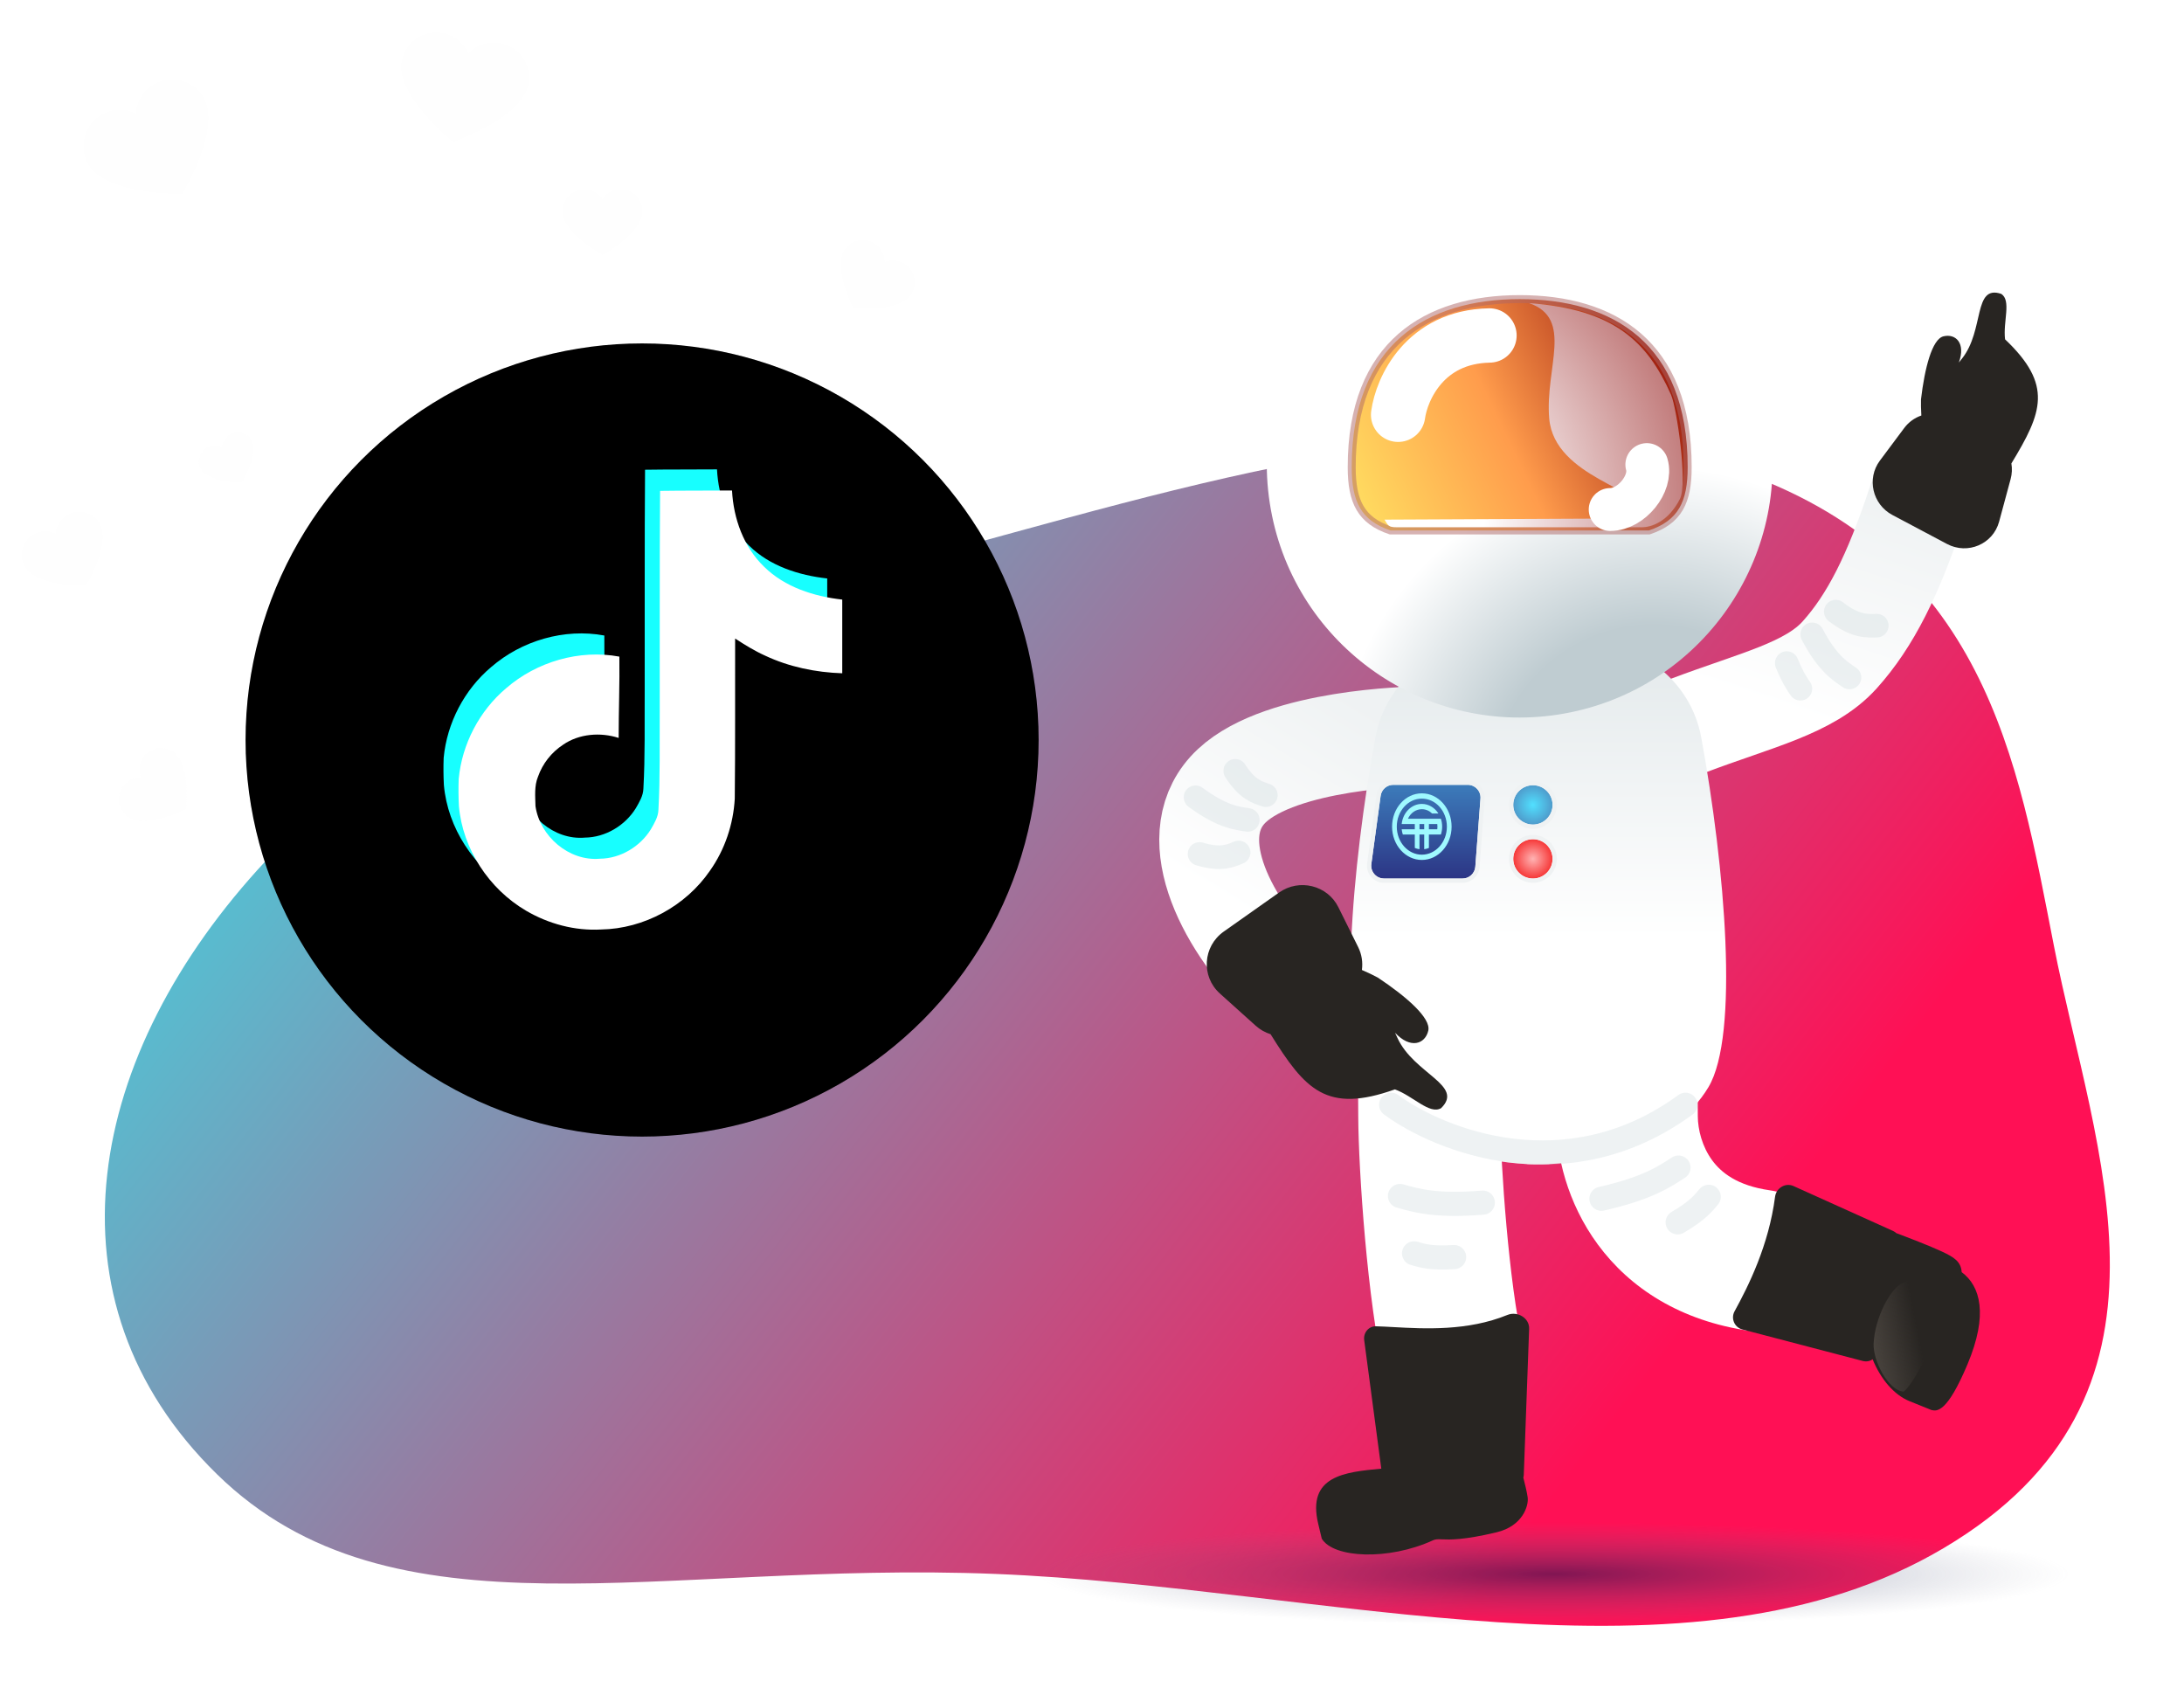 <svg width="607" height="473" viewBox="0 0 607 473" fill="none" xmlns="http://www.w3.org/2000/svg">
<mask id="mask0_4745_48515" style="mask-type:alpha" maskUnits="userSpaceOnUse" x="7" y="6" width="600" height="467">
<rect x="7.25" y="6.985" width="599.161" height="466.014" fill="#C4C4C4"/>
</mask>
<g mask="url(#mask0_4745_48515)">
<path fill-rule="evenodd" clip-rule="evenodd" d="M570.834 262.79C582.06 320.167 611.255 388.036 540.286 430.16C469.923 471.925 368.116 441.058 276.686 437.384C183.396 433.634 109.114 457.429 60.29 409.662C10.92 361.361 23.759 292.875 74.001 239.088C113.415 196.893 182.065 174.729 253.147 155.766C329.446 135.412 413.63 107.439 481.625 130.345C551.981 154.047 560.829 211.653 570.834 262.79Z" fill="url(#paint0_linear_4745_48515)"/>
<g filter="url(#filter0_f_4745_48515)">
<ellipse cx="431.937" cy="437.423" rx="143.688" ry="14.424" fill="url(#paint1_radial_4745_48515)" fill-opacity="0.5"/>
</g>
</g>
<g filter="url(#filter1_d_4745_48515)">
<circle cx="178.457" cy="201.206" r="110.207" fill="black"/>
<g filter="url(#filter2_bii_4745_48515)">
<circle cx="178.457" cy="201.206" r="110.207" fill="black" fill-opacity="0.1"/>
</g>
<path d="M179.274 126.102C185.969 125.999 192.626 126.06 199.274 125.999C199.677 133.784 202.493 141.714 208.225 147.218C213.945 152.859 222.037 155.441 229.909 156.315V176.793C222.531 176.553 215.119 175.027 208.424 171.869C205.509 170.557 202.792 168.867 200.134 167.139C200.099 182 200.195 196.841 200.038 211.64C199.639 218.75 197.279 225.825 193.12 231.684C186.43 241.437 174.816 247.795 162.888 247.994C155.572 248.41 148.264 246.426 142.029 242.772C131.697 236.715 124.427 225.627 123.368 213.727C123.235 211.206 123.214 208.681 123.307 206.159C124.228 196.482 129.042 187.225 136.516 180.928C144.987 173.593 156.854 170.099 167.964 172.167C168.068 179.7 167.765 187.225 167.765 194.758C162.689 193.126 156.758 193.584 152.323 196.646C149.078 198.772 146.626 201.898 145.344 205.545C144.285 208.124 144.588 210.988 144.65 213.727C145.866 222.072 153.938 229.087 162.555 228.328C168.267 228.267 173.742 224.971 176.719 220.146C177.682 218.456 178.76 216.728 178.818 214.741C179.32 205.644 179.121 196.585 179.182 187.488C179.224 166.987 179.121 146.543 179.278 126.106L179.274 126.102Z" fill="#17FFFF"/>
<g filter="url(#filter3_d_4745_48515)">
<path d="M182.637 131.053C189.332 130.95 195.989 131.011 202.637 130.95C203.04 138.735 205.856 146.665 211.588 152.169C217.308 157.81 225.4 160.392 233.272 161.266V181.744C225.894 181.504 218.482 179.978 211.788 176.82C208.872 175.508 206.155 173.818 203.497 172.091C203.462 186.951 203.558 201.792 203.401 216.591C203.002 223.701 200.642 230.777 196.484 236.635C189.793 246.388 178.179 252.747 166.252 252.945C158.935 253.361 151.627 251.377 145.392 247.723C135.06 241.666 127.79 230.578 126.731 218.678C126.598 216.157 126.577 213.632 126.67 211.11C127.591 201.434 132.405 192.176 139.879 185.879C148.35 178.544 160.217 175.05 171.327 177.118C171.431 184.651 171.128 192.176 171.128 199.71C166.052 198.077 160.121 198.535 155.686 201.598C152.441 203.723 149.989 206.849 148.707 210.496C147.648 213.075 147.951 215.939 148.013 218.678C149.229 227.023 157.301 234.038 165.918 233.279C171.63 233.218 177.105 229.922 180.082 225.097C181.045 223.407 182.123 221.68 182.181 219.692C182.683 210.595 182.484 201.537 182.545 192.44C182.588 171.938 182.484 151.494 182.641 131.057L182.637 131.053Z" fill="white"/>
</g>
</g>
<g filter="url(#filter4_d_4745_48515)">
<path d="M393.194 203.138C393.194 203.138 356.349 203.678 342.36 216.81C328.371 229.943 339.771 253.924 356.48 270.485" stroke="url(#paint2_linear_4745_48515)" stroke-width="27.755" stroke-linecap="round"/>
<path d="M346.816 226.307C343.534 225.82 339.544 225.368 332.271 220.01" stroke="#C7D2D7" stroke-opacity="0.3" stroke-width="6.553" stroke-linecap="round"/>
<path d="M351.824 219.431C349.514 218.682 346.646 217.887 343.306 212.663" stroke="#C7D2D7" stroke-opacity="0.3" stroke-width="6.553" stroke-linecap="round"/>
<path d="M344.255 235.354C342.014 236.29 339.321 237.555 333.383 235.766" stroke="#C7D2D7" stroke-opacity="0.3" stroke-width="6.553" stroke-linecap="round"/>
</g>
<g filter="url(#filter5_d_4745_48515)">
<path d="M532.929 137.906C526.158 158.504 519.751 171.032 511.348 180.398C502.945 189.763 488.159 192.929 469.157 200.124" stroke="url(#paint3_linear_4745_48515)" stroke-width="27.755" stroke-linecap="round"/>
<path d="M514.033 186.721C511.278 184.863 507.867 182.73 503.658 174.735" stroke="#C7D2D7" stroke-opacity="0.3" stroke-width="6.553" stroke-linecap="round"/>
<path d="M521.615 172.325C518.922 172.404 515.63 172.645 510.215 168.42" stroke="#C7D2D7" stroke-opacity="0.3" stroke-width="6.553" stroke-linecap="round"/>
<path d="M500.378 189.854C499.466 188.535 498.349 186.975 496.591 182.722" stroke="#C7D2D7" stroke-opacity="0.3" stroke-width="6.553" stroke-linecap="round"/>
</g>
<g filter="url(#filter6_d_4745_48515)">
<path d="M415.57 176.66C399.402 176.66 385.178 187.47 382.259 203.372C375.679 239.221 371.624 286.085 380.26 300.536C389.742 316.401 410.974 321.226 424.512 321.92V321.953C425.441 321.998 426.456 322.018 427.544 322.01C428.633 322.018 429.648 321.998 430.576 321.953V321.92C444.115 321.226 465.347 316.401 474.828 300.536C483.464 286.085 479.41 239.221 472.83 203.372C469.911 187.47 455.687 176.66 439.519 176.66H415.57Z" fill="url(#paint4_linear_4745_48515)"/>
<path fill-rule="evenodd" clip-rule="evenodd" d="M416.843 288.896L416.959 308.625C417.038 322.201 419.409 355.238 423.218 371.765C425.665 382.383 419.041 392.975 408.423 395.422C397.804 397.869 387.213 391.245 384.766 380.627C380.026 360.059 377.586 323.757 377.499 308.856L377.384 289.126L416.843 288.896Z" fill="white"/>
<path fill-rule="evenodd" clip-rule="evenodd" d="M471.755 288.896L471.871 308.625C471.892 312.31 473.065 317.057 475.868 320.868C478.291 324.163 482.715 327.897 491.91 329.203C502.698 330.735 510.202 340.723 508.669 351.511C507.137 362.3 497.149 369.803 486.36 368.271C467.034 365.526 453.003 356.38 444.08 344.249C435.537 332.634 432.473 319.409 432.411 308.856L432.296 289.126L471.755 288.896Z" fill="white"/>
<g filter="url(#filter7_d_4745_48515)">
<path d="M383.719 218.008C383.959 216.248 385.462 214.937 387.238 214.937H407.93C409.997 214.937 411.627 216.695 411.471 218.756L410.036 237.697C409.896 239.549 408.352 240.98 406.495 240.98H384.655C382.503 240.98 380.846 239.081 381.136 236.949L383.719 218.008Z" fill="url(#paint5_linear_4745_48515)"/>
<path d="M387.238 214.345C385.166 214.345 383.413 215.875 383.133 217.928L380.55 236.869C380.211 239.357 382.144 241.572 384.655 241.572H406.495C408.662 241.572 410.462 239.903 410.626 237.742L412.061 218.801C412.243 216.396 410.341 214.345 407.93 214.345H387.238Z" stroke="#EFF2F3" stroke-width="1.184"/>
</g>
<path d="M386.644 305.428C400.243 315.437 435.642 329.45 468.445 305.428" stroke="#C7D2D7" stroke-opacity="0.3" stroke-width="6.708" stroke-linecap="round"/>
<path d="M389.098 330.777C393.613 332.033 399 333.686 412.123 332.628" stroke="#C7D2D7" stroke-opacity="0.3" stroke-width="6.708" stroke-linecap="round"/>
<path d="M466.498 322.881C462.567 325.433 457.923 328.625 445.088 331.55" stroke="#C7D2D7" stroke-opacity="0.3" stroke-width="6.708" stroke-linecap="round"/>
<path d="M393.013 346.718C395.19 347.353 397.788 348.185 404.145 347.753" stroke="#C7D2D7" stroke-opacity="0.3" stroke-width="6.708" stroke-linecap="round"/>
<path d="M474.909 331.003C473.462 332.75 471.779 334.896 466.274 338.104" stroke="#C7D2D7" stroke-opacity="0.3" stroke-width="6.708" stroke-linecap="round"/>
<path d="M391.346 225.943H391.311C392.027 224.368 393.489 223.289 395.177 223.289C396.265 223.289 397.26 223.738 398.021 224.479H398.047H399.775C398.752 222.873 397.074 221.825 395.177 221.825C392.282 221.825 389.896 224.265 389.572 227.407L393.215 227.407V228.871H389.572L389.573 228.882C389.626 229.387 389.732 229.873 389.885 230.335H393.214V234.06C393.629 234.232 394.068 234.352 394.522 234.411V230.335H395.83V234.411C396.284 234.352 396.723 234.233 397.138 234.061V230.335H400.467C400.694 229.651 400.818 228.911 400.818 228.139C400.818 227.367 400.694 226.627 400.467 225.943H399.692H391.346ZM395.83 228.871H394.522V227.407H395.83V228.871ZM399.461 228.871H397.138V227.407H399.461C399.493 227.646 399.51 227.89 399.51 228.139C399.51 228.388 399.493 228.632 399.461 228.871Z" fill="#9FF9FF"/>
<path d="M395.172 218.883C390.604 218.883 386.9 223.027 386.9 228.139C386.9 233.251 390.604 237.395 395.172 237.395C399.74 237.395 403.444 233.251 403.444 228.139C403.444 223.027 399.74 218.883 395.172 218.883ZM395.172 235.929C391.327 235.929 388.211 232.441 388.211 228.139C388.211 223.837 391.327 220.349 395.172 220.349C399.017 220.349 402.133 223.837 402.133 228.139C402.133 232.441 399.017 235.929 395.172 235.929Z" fill="#9FF9FF"/>
<g filter="url(#filter8_d_4745_48515)">
<circle cx="426.043" cy="220.52" r="5.465" fill="url(#paint6_radial_4745_48515)"/>
<circle cx="426.043" cy="220.52" r="6.056" stroke="#EFF2F3" stroke-width="1.184"/>
</g>
<g filter="url(#filter9_d_4745_48515)">
<circle cx="426.043" cy="235.516" r="5.465" fill="url(#paint7_radial_4745_48515)"/>
<circle cx="426.043" cy="235.516" r="6.056" stroke="#EFF2F3" stroke-width="1.184"/>
</g>
</g>
<path d="M340.117 258.876C334.296 262.983 333.769 271.345 339.032 276.079L349.007 285.05C350.229 286.149 351.641 286.933 353.135 287.397C362.733 302.817 368.653 309.512 387.69 302.732C392.81 304.599 397.297 309.799 400.527 307.951C407.026 301.583 392.987 298.444 388.393 288.438C388.169 287.951 387.949 287.47 387.733 286.997C392.03 291.606 396.096 290.133 396.961 286.422C397.777 282.921 390.787 276.874 382.942 271.668C381.795 271.05 380.27 270.298 378.512 269.547C378.805 267.424 378.48 265.211 377.474 263.184L371.97 252.1C368.943 246.003 361.109 244.066 355.494 248.027L340.117 258.876Z" fill="#282522"/>
<g filter="url(#filter10_d_4745_48515)">
<path d="M433.047 195.611C471.412 189.714 497.733 153.832 491.836 115.467C485.939 77.102 450.057 50.782 411.692 56.679C373.327 62.576 347.007 98.457 352.904 136.822C358.801 175.187 394.682 201.508 433.047 195.611Z" fill="url(#paint8_radial_4745_48515)"/>
<path d="M469.057 126.847C469.057 136.469 466.453 141.684 458.302 144.441L386.438 144.441C378.286 141.684 375.682 136.469 375.682 126.847C375.682 92.637 396.585 80.159 422.37 80.159C448.154 80.159 469.057 92.37 469.057 126.847Z" fill="url(#paint9_linear_4745_48515)" stroke="#AE6666" stroke-opacity="0.5" stroke-width="2.222"/>
<g style="mix-blend-mode:multiply">
<path d="M464.428 106.724C457.783 91.87 448.602 83.031 424.976 81.267C437.471 85.604 429.365 99.238 430.573 113.321C431.981 129.96 458.197 133.194 454.073 138.46C452.754 140.117 450.727 141.119 448.602 141.133L384.803 141.439C385.727 142.964 385.875 143.582 388.148 143.556L456.53 143.556C458.655 143.541 463.723 142.185 466.936 135.619C469.073 131.252 466.007 110.254 464.428 106.724Z" fill="url(#paint10_radial_4745_48515)"/>
</g>
<path d="M457.706 126.145C459.24 131.402 453.435 138.63 447.521 138.63" stroke="white" stroke-width="11.921" stroke-linecap="round"/>
<path d="M388.577 112.3C389.556 105.094 396.006 90.599 413.97 90.264" stroke="white" stroke-width="15.101" stroke-linecap="round"/>
</g>
<path fill-rule="evenodd" clip-rule="evenodd" d="M387.308 368.791C395.938 369.267 407.905 369.927 418.956 365.414C421.734 364.28 425.102 366.256 424.993 369.254L423.509 409.789C423.498 410.07 423.459 410.352 423.382 410.62C423.872 412.516 424.375 414.651 424.581 416.074C424.926 418.466 423.156 424.089 415.966 425.81C406.749 428.015 402.921 427.861 400.778 427.775C399.666 427.731 399.008 427.704 398.286 428.035C385.873 433.722 370.634 432.993 367.36 427.592L366.369 423.448C363.186 410.144 373.691 409.072 383.904 408.133L379.154 372.434C378.879 370.368 380.36 368.516 382.445 368.567C383.9 368.603 385.534 368.693 387.308 368.791Z" fill="#282522"/>
<path fill-rule="evenodd" clip-rule="evenodd" d="M482.093 364.387C485.952 357.359 491.592 346.082 493.345 332.577C493.66 330.143 496.222 328.582 498.46 329.591L526.121 342.067C526.466 342.223 526.783 342.429 527.051 342.683C529.96 343.764 536.411 346.242 539.737 347.804C543.101 349.383 545.012 350.568 545.211 353.519C550.429 357.402 552.625 365.305 546.843 379.086C541.118 392.734 538.3 392.15 536.876 391.854C536.862 391.851 536.848 391.848 536.835 391.846C537.95 392.295 538.292 392.434 530.742 389.388C526.388 387.631 522.699 383.242 520.459 377.734C519.686 378.294 518.672 378.453 517.718 378.204L484.251 369.442C482.05 368.865 480.997 366.381 482.093 364.387Z" fill="#282522"/>
<path d="M539.553 360.717C540.275 369.71 531.426 385.358 529.065 386.718C524.9 386.498 520.523 378.23 520.739 373.374C521.061 366.131 525.541 357.672 529.027 356.471C530.336 356.02 538.832 351.725 539.553 360.717Z" fill="url(#paint11_linear_4745_48515)"/>
<path d="M541.147 151.171C546.897 154.221 553.931 151.201 555.618 144.957L558.815 133.123C559.207 131.673 559.263 130.198 559.025 128.789C567.634 114.601 570.65 107.012 557.266 94.291C556.676 89.347 559.063 83.543 556.223 81.672C548.35 79.002 551.585 91.742 545.324 99.616C545.019 100 544.718 100.378 544.421 100.749C546.405 95.344 543.527 92.638 540.144 93.464C536.954 94.243 534.908 102.437 533.902 110.98C533.872 112.171 533.888 113.724 534.001 115.468C532.15 116.104 530.479 117.283 529.242 118.94L522.478 128C518.757 132.984 520.411 140.17 525.957 143.112L541.147 151.171Z" fill="#282522"/>
<g clip-path="url(#clip0_4745_48515)">
<path d="M18.757 143.068C16.774 144.213 15.599 146.213 15.507 148.343C13.616 147.358 11.297 147.375 9.314 148.52C6.197 150.319 5.12 154.341 6.919 157.457C10.163 163.076 23.849 162.792 23.849 162.792C23.849 162.792 30.965 151.128 27.694 145.462C25.895 142.346 21.873 141.269 18.757 143.068Z" fill="#FEFEFE"/>
</g>
<g opacity="0.5" clip-path="url(#clip1_4745_48515)" filter="url(#filter11_f_4745_48515)">
<path d="M63.857 120.668C62.506 121.448 61.706 122.81 61.644 124.262C60.355 123.59 58.775 123.602 57.424 124.382C55.301 125.608 54.567 128.347 55.793 130.47C58.003 134.298 67.326 134.104 67.326 134.104C67.326 134.104 72.174 126.159 69.946 122.299C68.72 120.176 65.98 119.442 63.857 120.668Z" fill="#FEFEFE"/>
</g>
<g opacity="0.5" clip-path="url(#clip2_4745_48515)" filter="url(#filter12_f_4745_48515)">
<path d="M39.791 210.387C38.578 212.124 38.377 214.26 39.135 216.081C37.164 215.996 35.227 216.92 34.014 218.656C32.108 221.385 32.781 225.177 35.51 227.083C40.429 230.52 51.786 224.919 51.786 224.919C51.786 224.919 53.179 212.358 48.218 208.892C45.489 206.986 41.697 207.659 39.791 210.387Z" fill="#FEFEFE"/>
</g>
<g filter="url(#filter13_f_4745_48515)">
<path d="M172.484 52.594C170.358 52.605 168.491 53.678 167.436 55.354C166.365 53.689 164.486 52.636 162.36 52.648C159.02 52.665 156.301 55.413 156.318 58.754C156.35 64.777 167.518 70.843 167.518 70.843C167.518 70.843 178.622 64.71 178.59 58.636C178.572 55.295 175.824 52.576 172.484 52.594Z" fill="#FEFEFE"/>
</g>
<g clip-path="url(#clip3_4745_48515)" filter="url(#filter14_f_4745_48515)">
<path d="M42.806 23.448C39.746 25.215 37.934 28.301 37.792 31.589C34.874 30.068 31.295 30.094 28.235 31.861C23.427 34.637 21.764 40.842 24.54 45.651C29.546 54.32 50.663 53.882 50.663 53.882C50.663 53.882 61.644 35.886 56.596 27.143C53.82 22.335 47.614 20.672 42.806 23.448Z" fill="#FEFEFE"/>
</g>
<g clip-path="url(#clip4_4745_48515)">
<path d="M138.932 11.948C135.565 11.363 132.307 12.531 130.165 14.884C128.941 11.947 126.267 9.748 122.901 9.164C117.61 8.245 112.53 11.822 111.612 17.112C109.955 26.65 125.905 39.412 125.905 39.412C125.905 39.412 145.209 32.855 146.88 23.237C147.799 17.947 144.222 12.867 138.932 11.948Z" fill="#FEFEFE"/>
</g>
<g clip-path="url(#clip5_4745_48515)">
<path d="M251.576 73.436C249.818 72.242 247.671 72.07 245.853 72.855C245.912 70.876 244.96 68.944 243.201 67.75C240.437 65.874 236.64 66.6 234.764 69.364C231.381 74.348 237.154 85.67 237.154 85.67C237.154 85.67 249.779 86.899 253.19 81.873C255.067 79.109 254.341 75.313 251.576 73.436Z" fill="#FEFEFE"/>
</g>
<defs>
<filter id="filter0_f_4745_48515" x="280.459" y="415.208" width="302.957" height="44.43" filterUnits="userSpaceOnUse" color-interpolation-filters="sRGB">
<feFlood flood-opacity="0" result="BackgroundImageFix"/>
<feBlend mode="normal" in="SourceGraphic" in2="BackgroundImageFix" result="shape"/>
<feGaussianBlur stdDeviation="3.895" result="effect1_foregroundBlur_4745_48515"/>
</filter>
<filter id="filter1_d_4745_48515" x="63.812" y="90.999" width="229.29" height="229.29" filterUnits="userSpaceOnUse" color-interpolation-filters="sRGB">
<feFlood flood-opacity="0" result="BackgroundImageFix"/>
<feColorMatrix in="SourceAlpha" type="matrix" values="0 0 0 0 0 0 0 0 0 0 0 0 0 0 0 0 0 0 127 0" result="hardAlpha"/>
<feOffset dy="4.438"/>
<feGaussianBlur stdDeviation="2.219"/>
<feComposite in2="hardAlpha" operator="out"/>
<feColorMatrix type="matrix" values="0 0 0 0 0 0 0 0 0 0 0 0 0 0 0 0 0 0 0.25 0"/>
<feBlend mode="normal" in2="BackgroundImageFix" result="effect1_dropShadow_4745_48515"/>
<feBlend mode="normal" in="SourceGraphic" in2="effect1_dropShadow_4745_48515" result="shape"/>
</filter>
<filter id="filter2_bii_4745_48515" x="38.861" y="61.611" width="279.191" height="279.19" filterUnits="userSpaceOnUse" color-interpolation-filters="sRGB">
<feFlood flood-opacity="0" result="BackgroundImageFix"/>
<feGaussianBlur in="BackgroundImage" stdDeviation="14.694"/>
<feComposite in2="SourceAlpha" operator="in" result="effect1_backgroundBlur_4745_48515"/>
<feBlend mode="normal" in="SourceGraphic" in2="effect1_backgroundBlur_4745_48515" result="shape"/>
<feColorMatrix in="SourceAlpha" type="matrix" values="0 0 0 0 0 0 0 0 0 0 0 0 0 0 0 0 0 0 127 0" result="hardAlpha"/>
<feOffset dx="-14.694" dy="14.694"/>
<feGaussianBlur stdDeviation="7.347"/>
<feComposite in2="hardAlpha" operator="arithmetic" k2="-1" k3="1"/>
<feColorMatrix type="matrix" values="0 0 0 0 1 0 0 0 0 1 0 0 0 0 1 0 0 0 0.1 0"/>
<feBlend mode="normal" in2="shape" result="effect2_innerShadow_4745_48515"/>
<feColorMatrix in="SourceAlpha" type="matrix" values="0 0 0 0 0 0 0 0 0 0 0 0 0 0 0 0 0 0 127 0" result="hardAlpha"/>
<feOffset dx="14.694" dy="-14.694"/>
<feGaussianBlur stdDeviation="7.347"/>
<feComposite in2="hardAlpha" operator="arithmetic" k2="-1" k3="1"/>
<feColorMatrix type="matrix" values="0 0 0 0 0.116 0 0 0 0 0.307 0 0 0 0 0.528 0 0 0 0.1 0"/>
<feBlend mode="normal" in2="effect2_innerShadow_4745_48515" result="effect3_innerShadow_4745_48515"/>
</filter>
<filter id="filter3_d_4745_48515" x="126.613" y="130.95" width="107.473" height="122.965" filterUnits="userSpaceOnUse" color-interpolation-filters="sRGB">
<feFlood flood-opacity="0" result="BackgroundImageFix"/>
<feColorMatrix in="SourceAlpha" type="matrix" values="0 0 0 0 0 0 0 0 0 0 0 0 0 0 0 0 0 0 127 0" result="hardAlpha"/>
<feOffset dx="0.814" dy="0.916"/>
<feColorMatrix type="matrix" values="0 0 0 0 1 0 0 0 0 0 0 0 0 0 0.29 0 0 0 1 0"/>
<feBlend mode="normal" in2="BackgroundImageFix" result="effect1_dropShadow_4745_48515"/>
<feBlend mode="normal" in="SourceGraphic" in2="effect1_dropShadow_4745_48515" result="shape"/>
</filter>
<filter id="filter4_d_4745_48515" x="291.709" y="159.849" width="122.308" height="133.145" filterUnits="userSpaceOnUse" color-interpolation-filters="sRGB">
<feFlood flood-opacity="0" result="BackgroundImageFix"/>
<feColorMatrix in="SourceAlpha" type="matrix" values="0 0 0 0 0 0 0 0 0 0 0 0 0 0 0 0 0 0 127 0" result="hardAlpha"/>
<feOffset dy="1.542"/>
<feGaussianBlur stdDeviation="0.771"/>
<feComposite in2="hardAlpha" operator="out"/>
<feColorMatrix type="matrix" values="0 0 0 0 0 0 0 0 0 0 0 0 0 0 0 0 0 0 0.25 0"/>
<feBlend mode="normal" in2="BackgroundImageFix" result="effect1_dropShadow_4745_48515"/>
<feBlend mode="normal" in="SourceGraphic" in2="effect1_dropShadow_4745_48515" result="shape"/>
</filter>
<filter id="filter5_d_4745_48515" x="445.325" y="105.966" width="106.861" height="128.003" filterUnits="userSpaceOnUse" color-interpolation-filters="sRGB">
<feFlood flood-opacity="0" result="BackgroundImageFix"/>
<feColorMatrix in="SourceAlpha" type="matrix" values="0 0 0 0 0 0 0 0 0 0 0 0 0 0 0 0 0 0 127 0" result="hardAlpha"/>
<feOffset dy="1.542"/>
<feGaussianBlur stdDeviation="0.771"/>
<feComposite in2="hardAlpha" operator="out"/>
<feColorMatrix type="matrix" values="0 0 0 0 0 0 0 0 0 0 0 0 0 0 0 0 0 0 0.25 0"/>
<feBlend mode="normal" in2="BackgroundImageFix" result="effect1_dropShadow_4745_48515"/>
<feBlend mode="normal" in="SourceGraphic" in2="effect1_dropShadow_4745_48515" result="shape"/>
</filter>
<filter id="filter6_d_4745_48515" x="373.484" y="176.513" width="137.322" height="222.95" filterUnits="userSpaceOnUse" color-interpolation-filters="sRGB">
<feFlood flood-opacity="0" result="BackgroundImageFix"/>
<feColorMatrix in="SourceAlpha" type="matrix" values="0 0 0 0 0 0 0 0 0 0 0 0 0 0 0 0 0 0 127 0" result="hardAlpha"/>
<feOffset dy="1.578"/>
<feGaussianBlur stdDeviation="0.789"/>
<feComposite in2="hardAlpha" operator="out"/>
<feColorMatrix type="matrix" values="0 0 0 0 0 0 0 0 0 0 0 0 0 0 0 0 0 0 0.25 0"/>
<feBlend mode="normal" in2="BackgroundImageFix" result="effect1_dropShadow_4745_48515"/>
<feBlend mode="normal" in="SourceGraphic" in2="effect1_dropShadow_4745_48515" result="shape"/>
</filter>
<filter id="filter7_d_4745_48515" x="378.341" y="213.753" width="35.903" height="31.568" filterUnits="userSpaceOnUse" color-interpolation-filters="sRGB">
<feFlood flood-opacity="0" result="BackgroundImageFix"/>
<feColorMatrix in="SourceAlpha" type="matrix" values="0 0 0 0 0 0 0 0 0 0 0 0 0 0 0 0 0 0 127 0" result="hardAlpha"/>
<feOffset dy="1.578"/>
<feGaussianBlur stdDeviation="0.789"/>
<feComposite in2="hardAlpha" operator="out"/>
<feColorMatrix type="matrix" values="0 0 0 0 0 0 0 0 0 0 0 0 0 0 0 0 0 0 0.25 0"/>
<feBlend mode="normal" in2="BackgroundImageFix" result="effect1_dropShadow_4745_48515"/>
<feBlend mode="normal" in="SourceGraphic" in2="effect1_dropShadow_4745_48515" result="shape"/>
</filter>
<filter id="filter8_d_4745_48515" x="417.816" y="213.872" width="16.454" height="16.454" filterUnits="userSpaceOnUse" color-interpolation-filters="sRGB">
<feFlood flood-opacity="0" result="BackgroundImageFix"/>
<feColorMatrix in="SourceAlpha" type="matrix" values="0 0 0 0 0 0 0 0 0 0 0 0 0 0 0 0 0 0 127 0" result="hardAlpha"/>
<feOffset dy="1.578"/>
<feGaussianBlur stdDeviation="0.789"/>
<feComposite in2="hardAlpha" operator="out"/>
<feColorMatrix type="matrix" values="0 0 0 0 0 0 0 0 0 0 0 0 0 0 0 0 0 0 0.25 0"/>
<feBlend mode="normal" in2="BackgroundImageFix" result="effect1_dropShadow_4745_48515"/>
<feBlend mode="normal" in="SourceGraphic" in2="effect1_dropShadow_4745_48515" result="shape"/>
</filter>
<filter id="filter9_d_4745_48515" x="417.816" y="228.868" width="16.454" height="16.454" filterUnits="userSpaceOnUse" color-interpolation-filters="sRGB">
<feFlood flood-opacity="0" result="BackgroundImageFix"/>
<feColorMatrix in="SourceAlpha" type="matrix" values="0 0 0 0 0 0 0 0 0 0 0 0 0 0 0 0 0 0 127 0" result="hardAlpha"/>
<feOffset dy="1.578"/>
<feGaussianBlur stdDeviation="0.789"/>
<feComposite in2="hardAlpha" operator="out"/>
<feColorMatrix type="matrix" values="0 0 0 0 0 0 0 0 0 0 0 0 0 0 0 0 0 0 0.25 0"/>
<feBlend mode="normal" in2="BackgroundImageFix" result="effect1_dropShadow_4745_48515"/>
<feBlend mode="normal" in="SourceGraphic" in2="effect1_dropShadow_4745_48515" result="shape"/>
</filter>
<filter id="filter10_d_4745_48515" x="339.263" y="46.001" width="166.213" height="166.213" filterUnits="userSpaceOnUse" color-interpolation-filters="sRGB">
<feFlood flood-opacity="0" result="BackgroundImageFix"/>
<feColorMatrix in="SourceAlpha" type="matrix" values="0 0 0 0 0 0 0 0 0 0 0 0 0 0 0 0 0 0 127 0" result="hardAlpha"/>
<feOffset dy="2.963"/>
<feGaussianBlur stdDeviation="1.481"/>
<feComposite in2="hardAlpha" operator="out"/>
<feColorMatrix type="matrix" values="0 0 0 0 0 0 0 0 0 0 0 0 0 0 0 0 0 0 0.25 0"/>
<feBlend mode="normal" in2="BackgroundImageFix" result="effect1_dropShadow_4745_48515"/>
<feBlend mode="normal" in="SourceGraphic" in2="effect1_dropShadow_4745_48515" result="shape"/>
</filter>
<filter id="filter11_f_4745_48515" x="47.25" y="111.173" width="32.353" height="32.353" filterUnits="userSpaceOnUse" color-interpolation-filters="sRGB">
<feFlood flood-opacity="0" result="BackgroundImageFix"/>
<feBlend mode="normal" in="SourceGraphic" in2="BackgroundImageFix" result="shape"/>
<feGaussianBlur stdDeviation="2" result="effect1_foregroundBlur_4745_48515"/>
</filter>
<filter id="filter12_f_4745_48515" x="22.25" y="198" width="41.708" height="41.708" filterUnits="userSpaceOnUse" color-interpolation-filters="sRGB">
<feFlood flood-opacity="0" result="BackgroundImageFix"/>
<feBlend mode="normal" in="SourceGraphic" in2="BackgroundImageFix" result="shape"/>
<feGaussianBlur stdDeviation="2" result="effect1_foregroundBlur_4745_48515"/>
</filter>
<filter id="filter13_f_4745_48515" x="151.25" y="44.002" width="32.424" height="32.424" filterUnits="userSpaceOnUse" color-interpolation-filters="sRGB">
<feFlood flood-opacity="0" result="BackgroundImageFix"/>
<feBlend mode="normal" in="SourceGraphic" in2="BackgroundImageFix" result="shape"/>
<feGaussianBlur stdDeviation="2" result="effect1_foregroundBlur_4745_48515"/>
</filter>
<filter id="filter14_f_4745_48515" x="10.25" y="7.002" width="63.16" height="63.16" filterUnits="userSpaceOnUse" color-interpolation-filters="sRGB">
<feFlood flood-opacity="0" result="BackgroundImageFix"/>
<feBlend mode="normal" in="SourceGraphic" in2="BackgroundImageFix" result="shape"/>
<feGaussianBlur stdDeviation="2" result="effect1_foregroundBlur_4745_48515"/>
</filter>
<linearGradient id="paint0_linear_4745_48515" x1="630.766" y1="420.248" x2="71.805" y2="-13.144" gradientUnits="userSpaceOnUse">
<stop offset="0.225" stop-color="#FF1055"/>
<stop offset="1" stop-color="#17FFFF"/>
</linearGradient>
<radialGradient id="paint1_radial_4745_48515" cx="0" cy="0" r="1" gradientUnits="userSpaceOnUse" gradientTransform="translate(431.937 437.423) rotate(90) scale(14.424 143.688)">
<stop stop-color="#021B51"/>
<stop offset="1" stop-color="#75758F" stop-opacity="0"/>
</radialGradient>
<linearGradient id="paint2_linear_4745_48515" x1="371.935" y1="189.941" x2="336.928" y2="246.765" gradientUnits="userSpaceOnUse">
<stop stop-color="#EFF2F3"/>
<stop offset="1" stop-color="white"/>
</linearGradient>
<linearGradient id="paint3_linear_4745_48515" x1="509.186" y1="130.011" x2="488.343" y2="193.415" gradientUnits="userSpaceOnUse">
<stop stop-color="#EFF2F3"/>
<stop offset="1" stop-color="white"/>
</linearGradient>
<linearGradient id="paint4_linear_4745_48515" x1="427.544" y1="176.66" x2="427.544" y2="322.012" gradientUnits="userSpaceOnUse">
<stop stop-color="#E3E9EB"/>
<stop offset="0.567" stop-color="white"/>
</linearGradient>
<linearGradient id="paint5_linear_4745_48515" x1="395.187" y1="181.703" x2="395.187" y2="240.98" gradientUnits="userSpaceOnUse">
<stop stop-color="#50D5FF"/>
<stop offset="1" stop-color="#2C3585"/>
</linearGradient>
<radialGradient id="paint6_radial_4745_48515" cx="0" cy="0" r="1" gradientUnits="userSpaceOnUse" gradientTransform="translate(426.043 220.52) rotate(90) scale(7.963)">
<stop stop-color="#51E0FF"/>
<stop offset="1" stop-color="#4E7CB4"/>
</radialGradient>
<radialGradient id="paint7_radial_4745_48515" cx="0" cy="0" r="1" gradientUnits="userSpaceOnUse" gradientTransform="translate(426.043 235.516) rotate(90) scale(7.963)">
<stop stop-color="#FFB3B3"/>
<stop offset="1" stop-color="#F20000"/>
</radialGradient>
<radialGradient id="paint8_radial_4745_48515" cx="0" cy="0" r="1" gradientUnits="userSpaceOnUse" gradientTransform="translate(459.427 215.83) rotate(-8.738) scale(117.5)">
<stop offset="0.381" stop-color="#BFCCD1"/>
<stop offset="0.758" stop-color="white"/>
</radialGradient>
<linearGradient id="paint9_linear_4745_48515" x1="355.985" y1="136.699" x2="468.032" y2="83.288" gradientUnits="userSpaceOnUse">
<stop stop-color="#FFF668"/>
<stop offset="0.519" stop-color="#FF9C4C"/>
<stop offset="1" stop-color="#880000"/>
</linearGradient>
<radialGradient id="paint10_radial_4745_48515" cx="0" cy="0" r="1" gradientUnits="userSpaceOnUse" gradientTransform="translate(385.887 138.526) rotate(0.305) scale(148.672)">
<stop offset="0.181" stop-color="white"/>
<stop offset="0.939" stop-color="#880000"/>
</radialGradient>
<linearGradient id="paint11_linear_4745_48515" x1="516.032" y1="368.432" x2="532.154" y2="365.262" gradientUnits="userSpaceOnUse">
<stop stop-color="#504A44"/>
<stop offset="1" stop-color="#504A44" stop-opacity="0"/>
</linearGradient>
<clipPath id="clip0_4745_48515">
<rect width="26.17" height="26.17" fill="white" transform="translate(0.25 148.087) rotate(-30)"/>
</clipPath>
<clipPath id="clip1_4745_48515">
<rect width="17.828" height="17.828" fill="white" transform="translate(51.25 124.087) rotate(-30)"/>
</clipPath>
<clipPath id="clip2_4745_48515">
<rect width="24.207" height="24.207" fill="white" transform="translate(26.25 221.845) rotate(-55.062)"/>
</clipPath>
<clipPath id="clip3_4745_48515">
<rect width="40.38" height="40.38" fill="white" transform="translate(14.25 31.192) rotate(-30)"/>
</clipPath>
<clipPath id="clip4_4745_48515">
<rect width="39.05" height="39.05" fill="white" transform="translate(112.932 0.001) rotate(9.852)"/>
</clipPath>
<clipPath id="clip5_4745_48515">
<rect width="24.296" height="24.296" fill="white" transform="translate(239.896 60.001) rotate(34.17)"/>
</clipPath>
</defs>
</svg>
